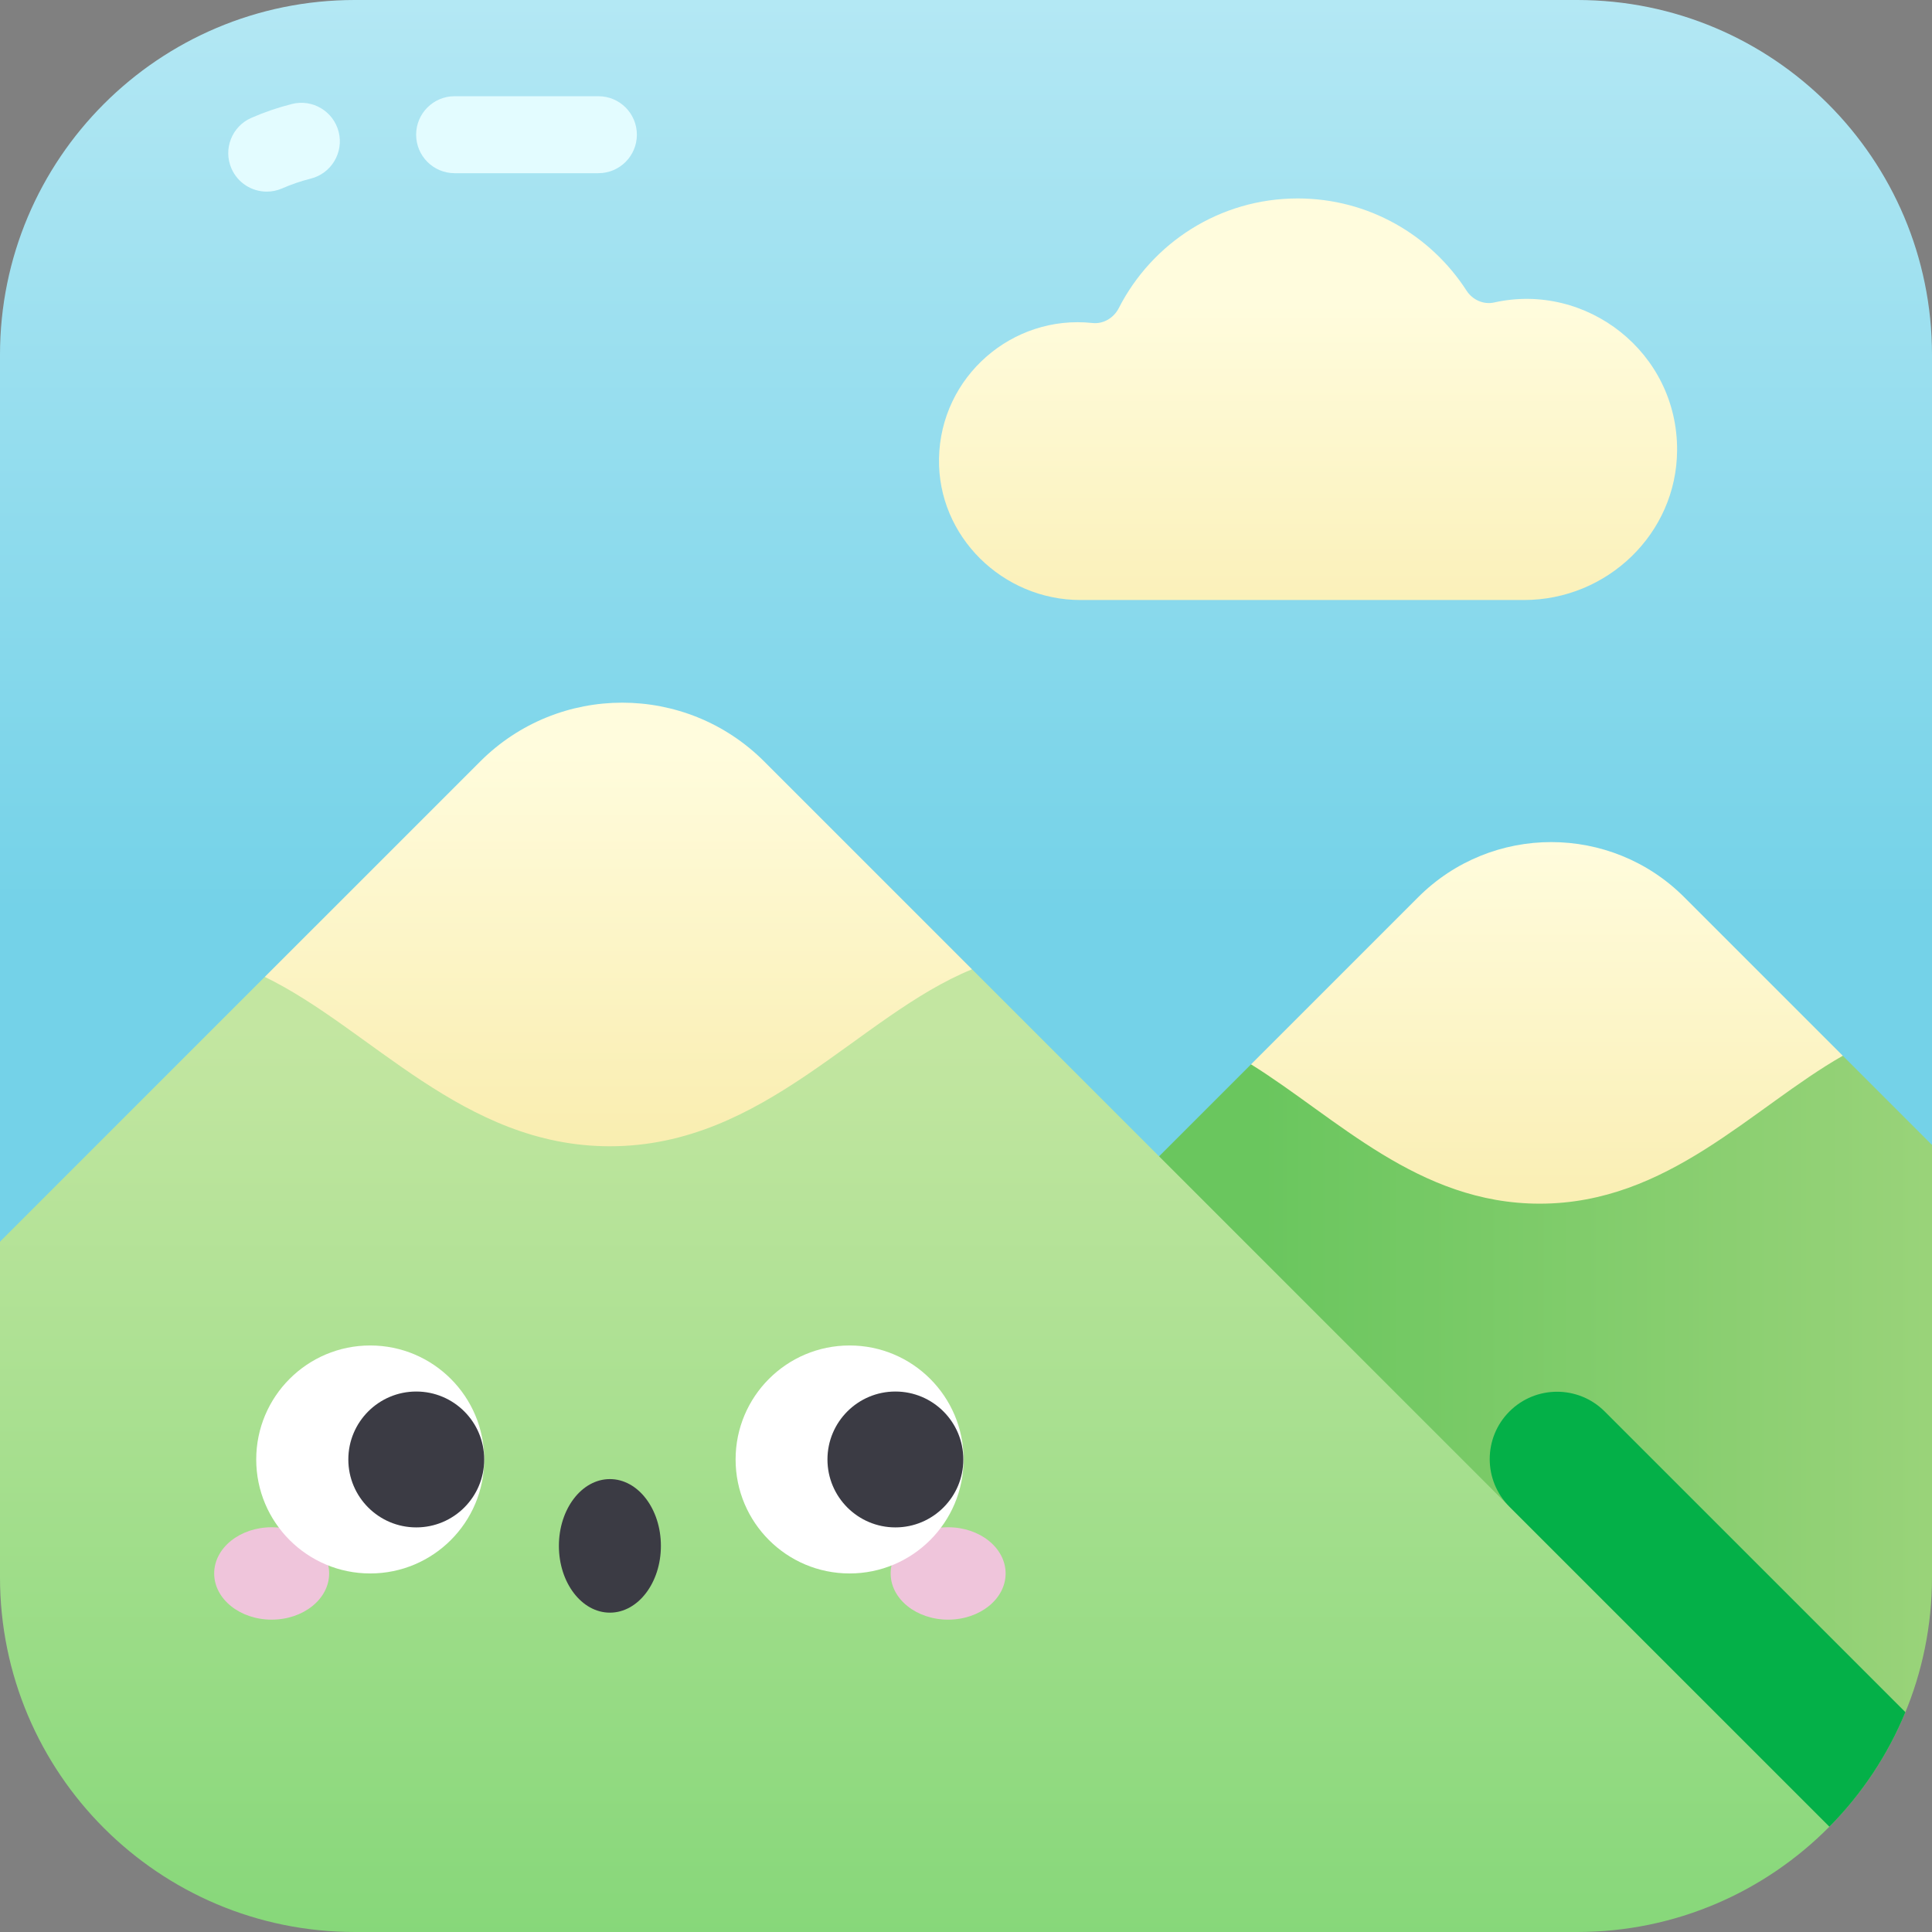 <svg id="Capa_1" enable-background="new 0 0 502 502" height="512" viewBox="0 0 502 502" width="512" xmlns="http://www.w3.org/2000/svg" xmlns:xlink="http://www.w3.org/1999/xlink"><rect x="0" y="0" width="502" height="502" fill="#808080" stroke="none"/><linearGradient id="SVGID_1_" gradientUnits="userSpaceOnUse" x1="251" x2="251" y1="236.559" y2="-24.175"><stop offset="0" stop-color="#74d2e8"/><stop offset="1" stop-color="#baeaf5"/></linearGradient><linearGradient id="lg1"><stop offset="0" stop-color="#f9edaf"/><stop offset="1" stop-color="#fffcdd"/></linearGradient><linearGradient id="SVGID_2_" gradientUnits="userSpaceOnUse" x1="339.874" x2="339.874" xlink:href="#lg1" y1="179.723" y2="79.15"/><linearGradient id="SVGID_3_" gradientUnits="userSpaceOnUse" x1="327.903" x2="581.304" y1="374.479" y2="374.479"><stop offset="0" stop-color="#6ac65e"/><stop offset="1" stop-color="#afd986"/></linearGradient><linearGradient id="SVGID_4_" gradientUnits="userSpaceOnUse" x1="401.941" x2="401.941" xlink:href="#lg1" y1="322.683" y2="218.826"/><linearGradient id="SVGID_5_" gradientUnits="userSpaceOnUse" x1="237.672" x2="237.672" y1="525.081" y2="267.031"><stop offset="0" stop-color="#81d676"/><stop offset="1" stop-color="#c3e6a1"/></linearGradient><linearGradient id="SVGID_6_" gradientUnits="userSpaceOnUse" x1="160.683" x2="160.683" xlink:href="#lg1" y1="299.761" y2="194.376"/><g><path d="m502 297.496v-205.302c0-50.917-41.277-92.194-92.194-92.194h-317.612c-50.917 0-92.194 41.277-92.194 92.194v230.438l339.874 38.988z" fill="url(#SVGID_1_)"/><path d="m395.977 155.906c21.609 0 39.651-17.237 39.791-38.845.165-25.54-23.558-43.811-47.52-38.471-2.801.624-5.65-.679-7.205-3.091-9.285-14.397-25.454-23.935-43.859-23.935-20.284 0-37.853 11.582-46.482 28.489-1.307 2.562-3.995 4.184-6.854 3.876-20.783-2.239-39.47 13.888-39.863 35.206-.373 20.22 16.533 36.771 36.757 36.771z" fill="url(#SVGID_2_)"/><path d="m475.344 474.634.004.004c16.475-16.655 26.652-39.554 26.652-64.832v-112.31l-23.177-23.177-153.763 2.238-64.997 64.997z" fill="url(#SVGID_3_)"/><path d="m368.496 233.12-43.437 43.437c22.302 13.873 43.427 36.199 75.005 36.199 33.343 0 55.033-24.889 78.758-38.437l-41.199-41.199c-19.088-19.089-50.037-19.089-69.127 0z" fill="url(#SVGID_4_)"/><path d="m252.566 251.856-183.767 1.977-68.799 68.799v87.174c0 50.917 41.277 92.194 92.194 92.194h317.612c25.639 0 48.826-10.473 65.537-27.366z" fill="url(#SVGID_5_)"/><path d="m68.799 253.833c27.605 13.398 51.475 44.007 89.674 44.007 40.221 0 64.557-33.937 94.093-45.983l-53.995-53.995c-20.379-20.379-53.421-20.379-73.8 0z" fill="url(#SVGID_6_)"/><g><path d="m85.524 408.837c0 6.629-6.687 12.004-14.937 12.004-8.249 0-14.936-5.374-14.936-12.004 0-6.629 6.687-12.003 14.936-12.003 8.25 0 14.937 5.374 14.937 12.003z" fill="#efc5db"/><path d="m261.295 408.837c0 6.629-6.687 12.004-14.936 12.004s-14.936-5.374-14.936-12.004c0-6.629 6.687-12.003 14.936-12.003s14.936 5.374 14.936 12.003z" fill="#efc5db"/><circle cx="96.194" cy="379.219" fill="#fff" r="29.618"/><path d="m125.812 379.219c0 9.749-7.903 17.652-17.652 17.652s-17.652-7.903-17.652-17.652 7.903-17.652 17.652-17.652 17.652 7.903 17.652 17.652z" fill="#3b3b44"/><circle cx="220.752" cy="379.219" fill="#fff" r="29.618"/><g fill="#3b3b44"><path d="m250.307 379.219c0 9.749-7.903 17.652-17.652 17.652s-17.652-7.903-17.652-17.652 7.903-17.652 17.652-17.652 17.652 7.903 17.652 17.652z"/><ellipse cx="158.473" cy="401.671" rx="13.252" ry="17.352"/></g></g><path d="m392.205 366.746c-6.834 6.834-6.834 17.915 0 24.749l83.139 83.139c.001.002.002.004.003.005 8.382-8.473 15.13-18.563 19.74-29.76l-78.134-78.133c-6.834-6.834-17.914-6.834-24.748 0z" fill="#04b048"/><g fill="#e3fcff"><path d="m155.483 45h-37.356c-5.522 0-10-4.477-10-10s4.478-10 10-10h37.356c5.523 0 10 4.477 10 10s-4.477 10-10 10z"/><path d="m69.314 49.791c-3.85 0-7.519-2.236-9.164-5.988-2.217-5.058.086-10.956 5.145-13.173 3.41-1.495 6.97-2.711 10.579-3.615 5.354-1.344 10.788 1.913 12.13 7.27s-1.913 10.788-7.271 12.13c-2.527.633-5.021 1.485-7.409 2.532-1.306.573-2.669.844-4.01.844z"/></g></g></svg>